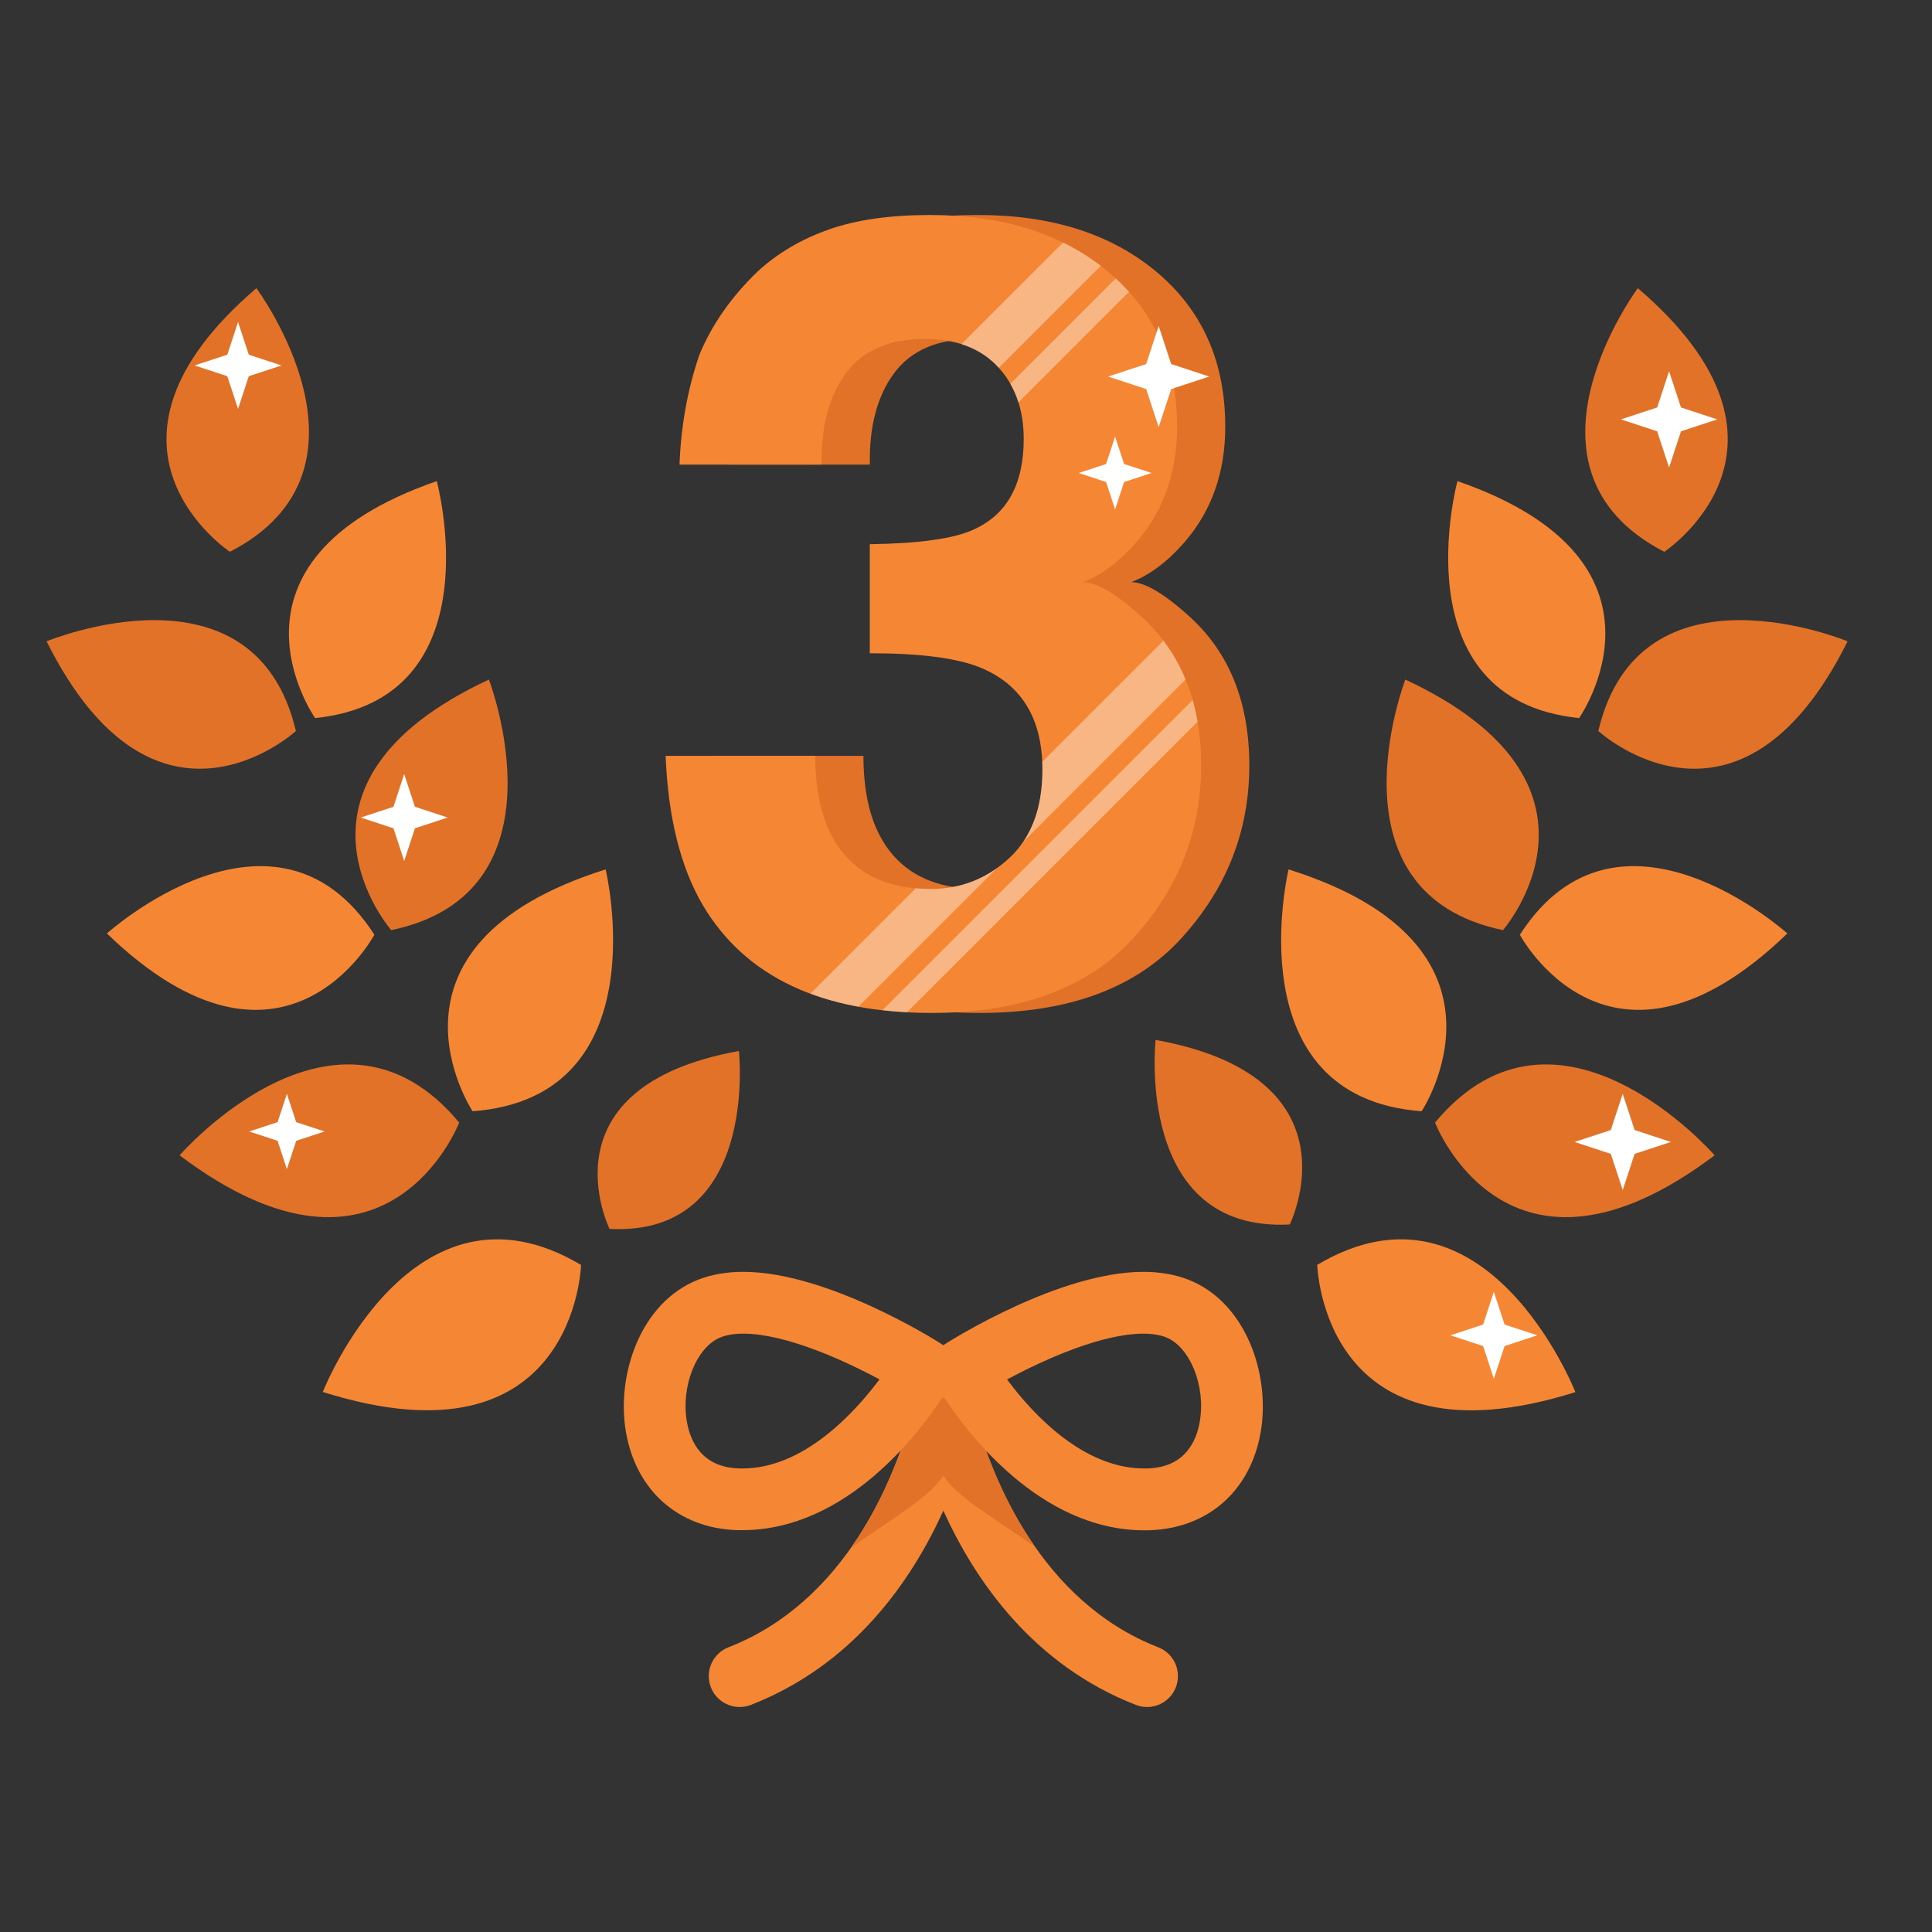 <svg xmlns="http://www.w3.org/2000/svg" width="500" height="500" enable-background="new 0 0 500 500" viewBox="0 0 500 500"><rect x="0" y="0" width="500" height="500" fill="#333333" stroke="none"/><path fill="#F48634" d="M156.738,224.999c0,0,14.205,58.986-34.432,62.593C122.307,287.592,93.941,244.77,156.738,224.999z"/><path fill="#E27227" d="M46.48 298.994c0 0 40.57-46.719 72.359-8.474C118.84 290.521 100.082 339.427 46.48 298.994zM191.225 271.993c0 0 5.342 48.052-33.469 46.048C157.756 318.041 139.607 281.355 191.225 271.993z"/><path fill="#F48634" d="M83.539 360.236c0 0 23.139-58.87 66.832-32.874C150.371 327.362 148.996 380.893 83.539 360.236zM27.663 241.581c0 0 43.635-39.419 69.222.323C96.885 241.904 73.568 285.881 27.663 241.581z"/><path fill="#E27227" d="M126.527 175.871c0 0 21.24 55.165-25.279 64.851C101.248 240.722 68.394 202.968 126.527 175.871zM12.062 165.979c0 0 53.779-22.365 64.519 23.206C76.581 189.185 40.26 222.526 12.062 165.979zM66.357 74.58c0 0 34.752 46.741-6.849 68.225C59.509 142.805 18.346 115.664 66.357 74.58z"/><path fill="#F48634" d="M113.037 124.512c0 0 15.332 56.513-31.484 61.33C81.553 185.842 53.006 145.311 113.037 124.512zM333.486 224.999c0 0-14.206 58.986 34.431 62.593C367.917 287.592 396.283 244.77 333.486 224.999z"/><path fill="#E27227" d="M443.742 298.994c0 0-40.568-46.719-72.359-8.474C371.383 290.521 390.141 339.427 443.742 298.994zM299.073 269.128c0 0-5.542 49.845 34.716 47.766C333.789 316.894 352.616 278.84 299.073 269.128z"/><path fill="#F48634" d="M407.706 360.282c0 0-23.078-58.894-66.798-32.942C340.908 327.34 342.229 380.872 407.706 360.282zM462.561 241.581c0 0-43.635-39.419-69.223.323C393.338 241.904 416.656 285.881 462.561 241.581z"/><path fill="#E27227" d="M363.697 175.871c0 0-21.241 55.165 25.278 64.851C388.976 240.722 421.83 202.968 363.697 175.871zM478.162 165.979c0 0-53.779-22.365-64.52 23.206C413.643 189.185 449.965 222.526 478.162 165.979zM423.867 74.58c0 0-34.752 46.741 6.848 68.225C430.715 142.805 471.878 115.664 423.867 74.58z"/><path fill="#F48634" d="M377.187 124.512c0 0-15.331 56.513 31.484 61.33C408.671 185.842 437.219 145.311 377.187 124.512zM299.761 426.32c-30.576-11.936-42.966-43.879-47.339-59.662.898-3.82 1.277-6.283 1.346-6.754.639-4.367-2.381-8.42-6.746-9.064-.984-.145-1.949-.096-2.867.104-.922-.205-1.895-.258-2.885-.113-4.371.64-7.397 4.701-6.758 9.074.068.471.447 2.934 1.346 6.754-4.373 15.783-16.763 47.727-47.339 59.662-4.116 1.605-6.149 6.245-4.543 10.361 1.233 3.16 4.255 5.092 7.454 5.092.968 0 1.951-.176 2.907-.549 26.477-10.336 41.489-31.924 49.803-50.271 8.313 18.348 23.326 39.936 49.803 50.271.956.373 1.939.549 2.907.549 3.199 0 6.221-1.933 7.454-5.092C305.91 432.565 303.877 427.926 299.761 426.32z"/><path fill="#E27227" d="M267.839,400.262c-8.457-12.139-13.081-25.175-15.417-33.604c0.898-3.82,1.277-6.283,1.346-6.754
				c0.178-1.215,0.063-2.402-0.275-3.503c-4.922,2.638-8.155,4.679-8.54,4.924l-0.818,0.521l-0.82-0.522
				c-0.384-0.245-3.614-2.283-8.528-4.918c-0.338,1.099-0.451,2.285-0.273,3.498c0.068,0.471,0.447,2.934,1.346,6.754
				c-2.348,8.472-7.01,21.597-15.548,33.786c11.992-8.312,20.298-13.119,23.815-18.558
				C247.623,387.302,255.893,392.001,267.839,400.262z"/><path fill="#F48634" d="M307.568,331.187c-3.437-1.349-7.367-2.032-11.684-2.032c-21.717,0-49.75,17.704-50.933,18.458
				l-0.818,0.521l-0.82-0.522c-1.183-0.754-29.216-18.459-50.933-18.459c-4.316,0-8.247,0.681-11.684,2.029
				c-14.961,5.871-21.258,24.662-18.7,39.443c2.626,15.185,13.651,24.9,28.772,25.375c0.447,0.015,0.897,0,1.342,0
				c0.002,0,0.002,0,0.004,0c27.18,0,46.175-25.679,52.01-34.701c5.818,9.008,24.824,34.744,52.029,34.744
				c0.443,0,0.895-0.007,1.342-0.021c15.121-0.475,26.146-10.201,28.772-25.385C328.826,355.855,322.529,337.058,307.568,331.187z
				 M192.113,380.043c-0.279,0-0.562-0.004-0.842-0.014c-9.483-0.297-12.58-6.755-13.509-12.121
				c-1.586-9.17,2.517-19.369,8.78-21.827c1.565-0.614,3.529-0.927,5.838-0.927c10.777,0,25.664,6.689,35.225,11.834
				C221.084,365.71,207.952,380.045,192.113,380.043z M310.503,367.908c-0.929,5.366-4.025,11.824-13.509,12.121
				c-16.373,0.51-29.777-14.15-36.363-23.024c9.562-5.148,24.466-11.851,35.254-11.851c2.309,0,4.272,0.312,5.838,0.927
				C307.986,348.539,312.089,358.738,310.503,367.908z"/><polygon fill="#FFF" fill-rule="evenodd" points="389.389 342.795 386.606 334.332 383.824 342.795 375.361 345.578 383.824 348.359 386.606 356.823 389.389 348.359 397.852 345.578" clip-rule="evenodd"/><polygon fill="#FFF" fill-rule="evenodd" points="107.389 208.795 104.606 200.332 101.824 208.795 93.361 211.578 101.824 214.359 104.606 222.823 107.389 214.359 115.852 211.578" clip-rule="evenodd"/><polygon fill="#FFF" fill-rule="evenodd" points="64.389 91.795 61.606 83.332 58.824 91.795 50.361 94.578 58.824 97.359 61.606 105.823 64.389 97.359 72.852 94.578" clip-rule="evenodd"/><polygon fill="#FFF" fill-rule="evenodd" points="419.957 307.998 423.04 298.621 432.418 295.537 423.04 292.454 419.957 283.076 416.874 292.454 407.496 295.537 416.874 298.621" clip-rule="evenodd"/><polygon fill="#FFF" fill-rule="evenodd" points="431.957 120.998 435.04 111.621 444.418 108.537 435.04 105.454 431.957 96.076 428.874 105.454 419.496 108.537 428.874 111.621" clip-rule="evenodd"/><polygon fill="#FFF" fill-rule="evenodd" points="74.246 302.576 76.658 295.239 83.996 292.826 76.658 290.414 74.246 283.076 71.834 290.414 64.496 292.826 71.834 295.239" clip-rule="evenodd"/><g><path fill="#E27227" d="M223.458,195.618c0,8.021,1.288,14.661,3.864,19.917c4.782,9.683,13.475,14.523,26.079,14.523
			c7.729,0,14.467-2.649,20.216-7.953c5.749-5.302,8.625-12.933,8.625-22.892c0-13.186-5.331-21.992-15.994-26.419
			c-6.069-2.489-15.628-3.734-28.682-3.734v-28.217c12.772-0.184,21.686-1.429,26.74-3.734c8.729-3.873,13.095-11.709,13.095-23.514
			c0-7.653-2.23-13.877-6.69-18.673c-4.461-4.794-10.739-7.192-18.831-7.192c-9.289,0-16.118,2.952-20.486,8.852
			c-4.37,5.902-6.462,13.787-6.276,23.652h-36.792c0.367-9.959,2.072-19.409,5.111-28.354c3.225-7.837,8.29-15.077,15.199-21.716
			c5.157-4.703,11.282-8.299,18.375-10.789c7.093-2.489,15.799-3.734,26.116-3.734c19.159,0,34.611,4.958,46.355,14.869
			c11.744,9.913,17.616,23.216,17.616,39.904c0,11.805-3.506,21.764-10.512,29.877c-4.427,5.072-9.038,8.53-13.832,10.373
			c3.596,0,8.76,3.091,15.491,9.268c10.05,9.315,15.077,22.04,15.077,38.176c0,16.968-5.874,31.882-17.618,44.746
			c-11.746,12.863-29.134,19.295-52.163,19.295c-28.372,0-48.087-9.268-59.14-27.802c-5.805-9.866-9.029-22.775-9.674-38.729
			H223.458z"/></g><g><path fill="#F48634" d="M210.994,195.618c0,8.021,1.288,14.661,3.864,19.917c4.782,9.683,13.475,14.523,26.079,14.523
			c7.729,0,14.467-2.649,20.216-7.953c5.749-5.302,8.625-12.933,8.625-22.892c0-13.186-5.331-21.992-15.994-26.419
			c-6.069-2.489-15.628-3.734-28.682-3.734v-28.217c12.772-0.184,21.686-1.429,26.74-3.734c8.729-3.873,13.095-11.709,13.095-23.514
			c0-7.653-2.23-13.877-6.69-18.673c-4.461-4.794-10.739-7.192-18.831-7.192c-9.289,0-16.118,2.952-20.486,8.852
			c-4.37,5.902-6.462,13.787-6.276,23.652h-36.792c0.367-9.959,2.072-19.409,5.111-28.354c3.225-7.837,8.29-15.077,15.199-21.716
			c5.157-4.703,11.282-8.299,18.375-10.789c7.093-2.489,15.799-3.734,26.116-3.734c19.159,0,34.611,4.958,46.355,14.869
			c11.744,9.913,17.616,23.216,17.616,39.904c0,11.805-3.506,21.764-10.512,29.877c-4.427,5.072-9.038,8.53-13.832,10.373
			c3.596,0,8.76,3.091,15.491,9.268c10.05,9.315,15.077,22.04,15.077,38.176c0,16.968-5.874,31.882-17.618,44.746
			c-11.746,12.863-29.134,19.295-52.163,19.295c-28.372,0-48.087-9.268-59.14-27.802c-5.805-9.866-9.029-22.775-9.674-38.729
			H210.994z"/></g><g opacity=".4"><path fill="#FFF" d="M248.81 89.083c3.731 1.175 6.891 3.103 9.438 5.84.082.089.15.186.231.275l26.402-26.402c-3.024-2.313-6.278-4.321-9.76-6.024L248.81 89.083zM288.753 72.053L261.47 99.336c.858 1.501 1.551 3.107 2.089 4.814l28.621-28.622C291.104 74.331 289.967 73.17 288.753 72.053zM306.828 175.849c-1.495-3.633-3.402-6.986-5.73-10.054l-31.372 31.372c.03.673.053 1.351.053 2.047 0 7.574-1.669 13.798-4.994 18.679L306.828 175.849zM258.017 224.66c-5.022 3.597-10.714 5.398-17.079 5.398-1.356 0-2.658-.067-3.924-.18l-27.275 27.275c3.849 1.434 7.981 2.562 12.408 3.376L258.017 224.66zM309.936 186.771c-.333-1.938-.76-3.812-1.273-5.628l-80.291 80.291c2.069.235 4.188.418 6.37.532L309.936 186.771z"/></g><polygon fill="#FFF" fill-rule="evenodd" points="303.103 94.214 299.863 84.365 296.627 94.214 286.776 97.452 296.627 100.69 299.863 110.539 303.103 100.69 312.951 97.452" clip-rule="evenodd"/><polygon fill="#FFF" fill-rule="evenodd" points="288.587 131.84 290.92 124.746 298.013 122.414 290.92 120.082 288.587 112.988 286.255 120.082 279.161 122.414 286.255 124.746" clip-rule="evenodd"/></svg>